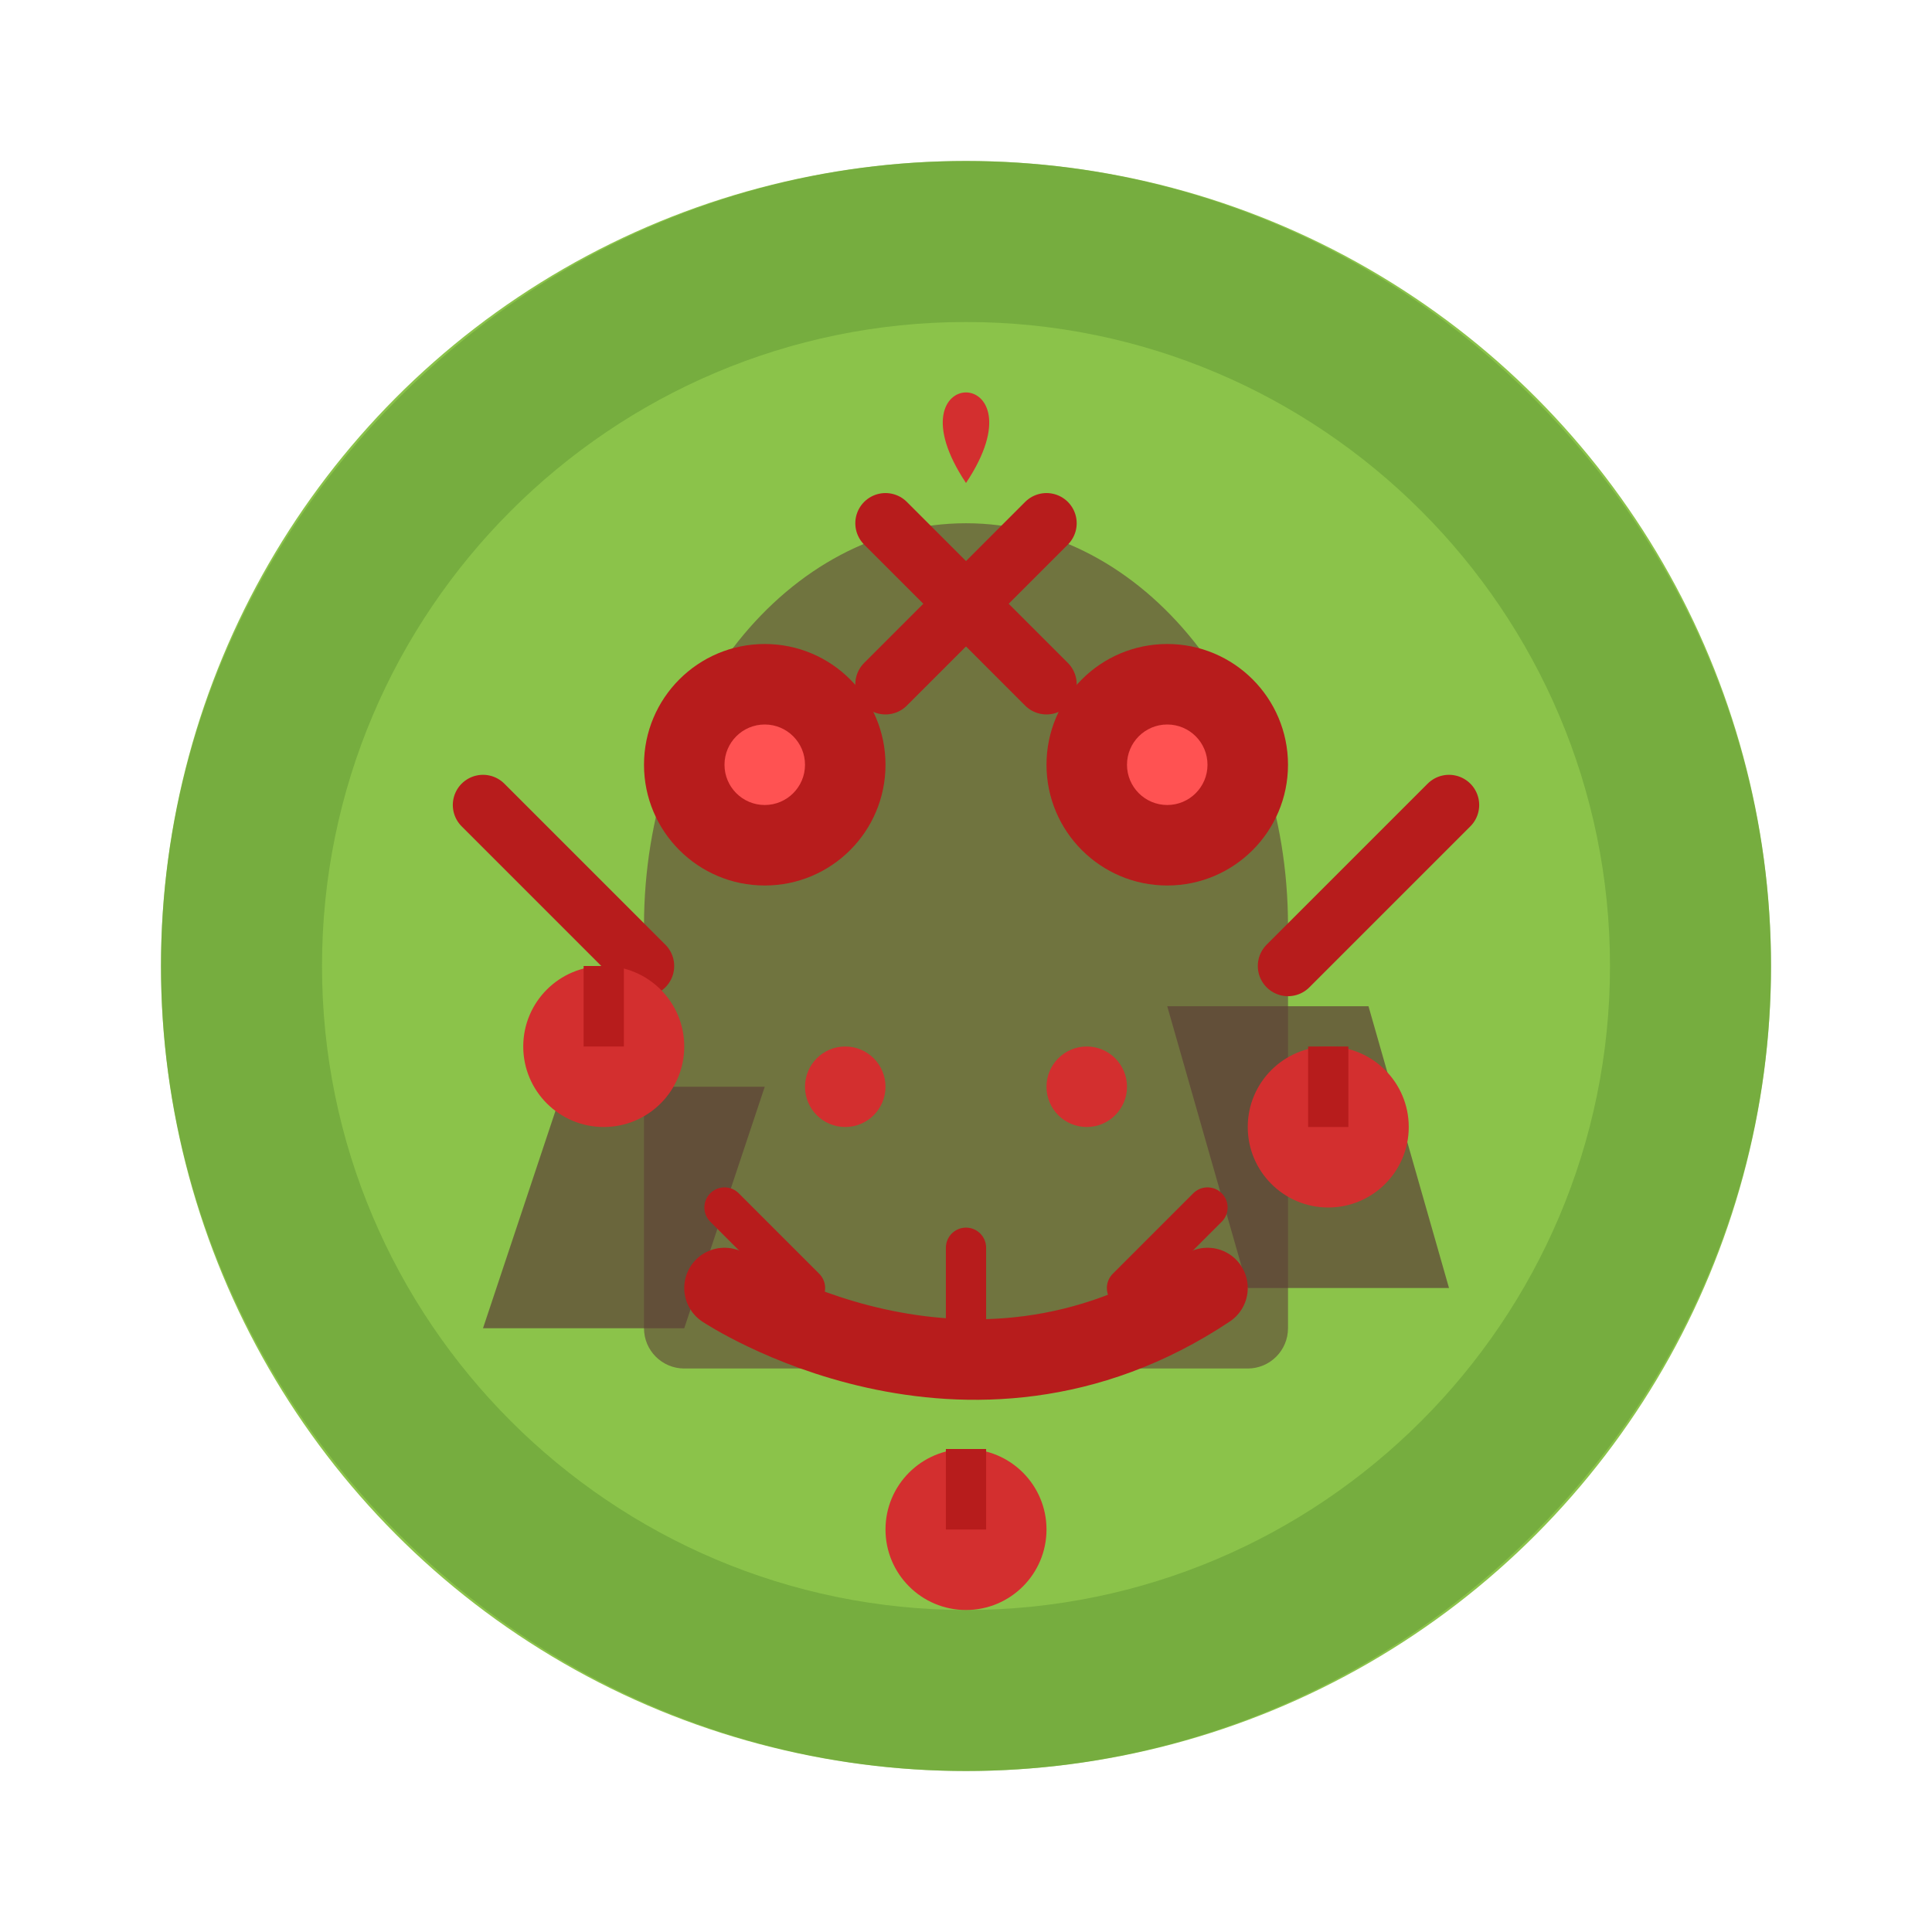 <svg width="48" height="48" viewBox="0 0 48 48" fill="none" xmlns="http://www.w3.org/2000/svg">
  <!-- Body base -->
  <circle cx="24" cy="24" r="20" fill="#8BC34A" />
  
  <!-- Body shadows and details -->
  <path d="M24 4C13.059 4 4 13.059 4 24C4 34.941 13.059 44 24 44C34.941 44 44 34.941 44 24C44 13.059 34.941 4 24 4ZM24 40C15.178 40 8 32.822 8 24C8 15.178 15.178 8 24 8C32.822 8 40 15.178 40 24C40 32.822 32.822 40 24 40Z" fill="#689F38" opacity="0.6" />
  
  <!-- Tattered clothes -->
  <path d="M16 23C16 17.477 19.582 13 24 13C28.418 13 32 17.477 32 23V33C32 33.552 31.552 34 31 34H17C16.448 34 16 33.552 16 33V23Z" fill="#5D4037" opacity="0.6" />
  <path d="M14 27H19L17 33H12L14 27Z" fill="#5D4037" opacity="0.7" />
  <path d="M34 25H29L31 32H36L34 25Z" fill="#5D4037" opacity="0.7" />
  
  <!-- Face details - red eyes -->
  <circle cx="19" cy="19" r="3" fill="#B71C1C" />
  <circle cx="29" cy="19" r="3" fill="#B71C1C" />
  <circle cx="19" cy="19" r="1" fill="#FF5252" />
  <circle cx="29" cy="19" r="1" fill="#FF5252" />
  
  <!-- Wounds and details -->
  <path d="M22 13L26 17" stroke="#B71C1C" stroke-width="1.5" stroke-linecap="round" />
  <path d="M26 13L22 17" stroke="#B71C1C" stroke-width="1.5" stroke-linecap="round" />
  <path d="M12 20L16 24" stroke="#B71C1C" stroke-width="1.5" stroke-linecap="round" />
  <path d="M36 20L32 24" stroke="#B71C1C" stroke-width="1.5" stroke-linecap="round" />
  
  <!-- Gruesome mouth -->
  <path d="M18 32C18 32 24 36 30 32" stroke="#B71C1C" stroke-width="2" stroke-linecap="round" />
  <path d="M20 32L18 30M24 33L24 31M28 32L30 30" stroke="#B71C1C" stroke-width="1" stroke-linecap="round" />
  
  <!-- Blood drips -->
  <circle cx="15" cy="26" r="2" fill="#D32F2F" />
  <circle cx="33" cy="28" r="2" fill="#D32F2F" />
  <circle cx="24" cy="38" r="2" fill="#D32F2F" />
  <path d="M15 24V26M33 26V28M24 36V38" stroke="#B71C1C" stroke-width="1" />
  
  <!-- Additional gore details -->
  <circle cx="21" cy="27" r="1" fill="#D32F2F" />
  <circle cx="27" cy="27" r="1" fill="#D32F2F" />
  <path d="M24 12C22 9 26 9 24 12Z" fill="#D32F2F" />
</svg>
